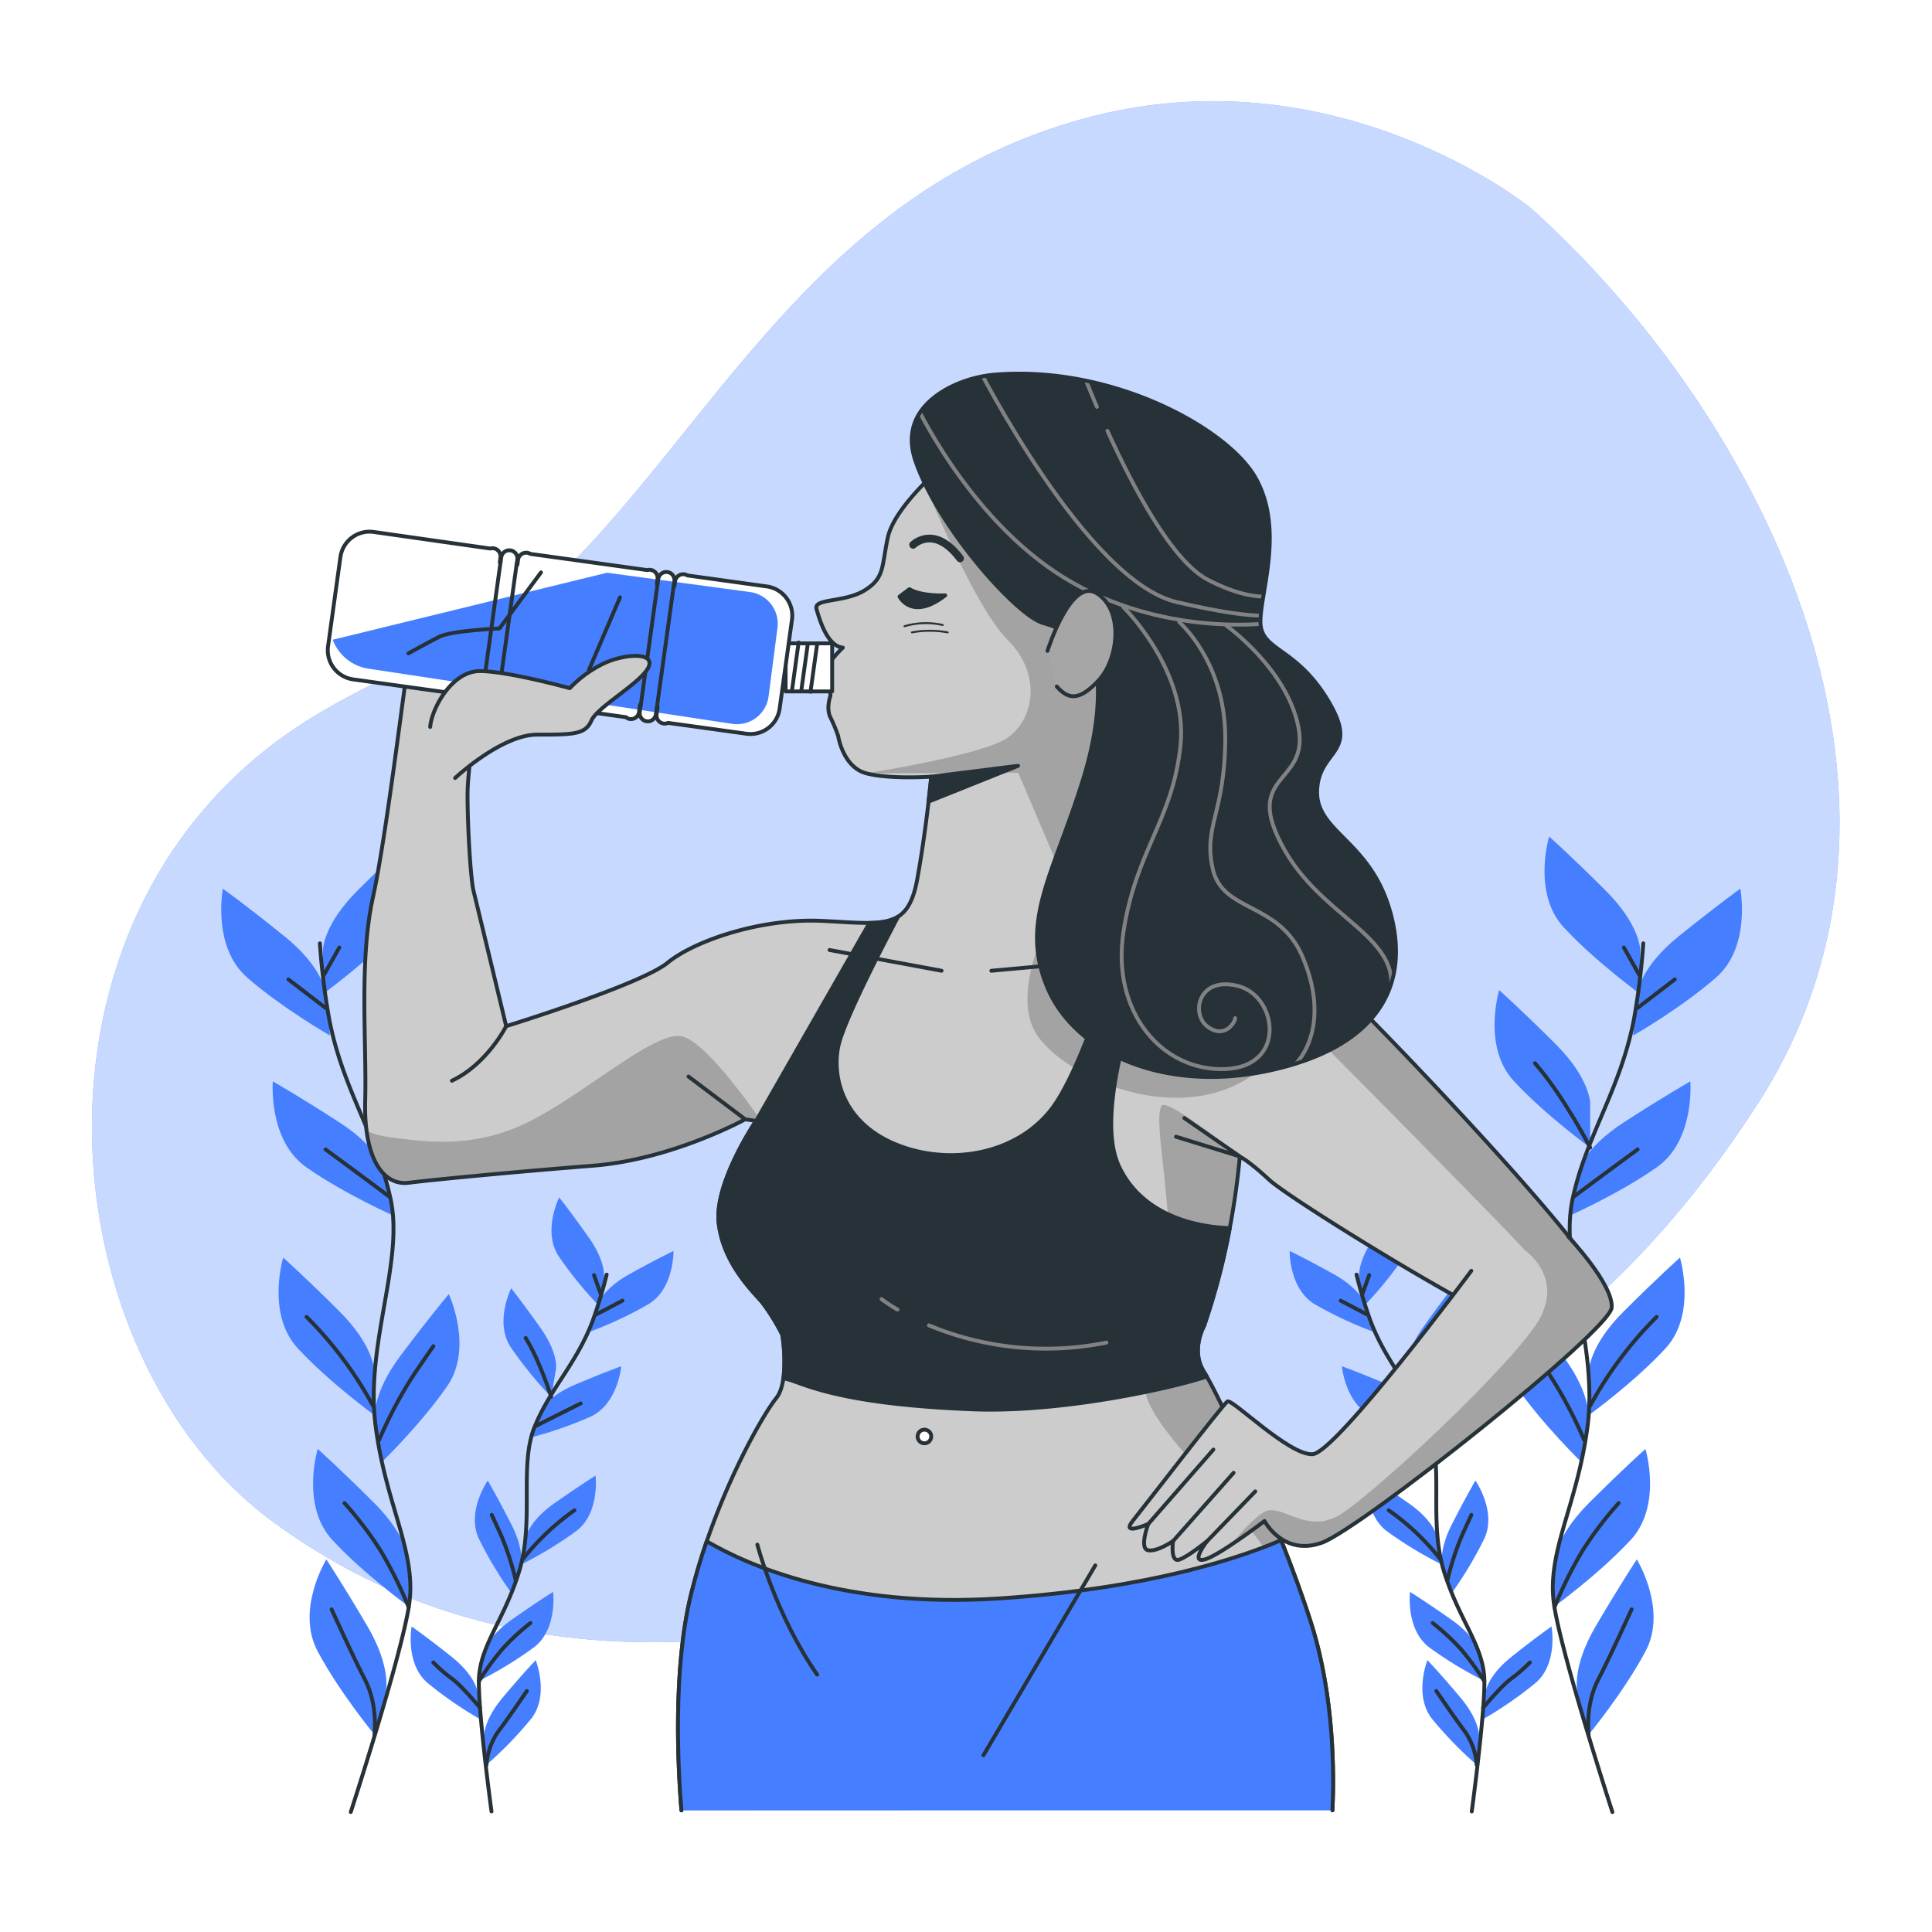<svg class="animated" id="freepik_stories-bottle-of-water" xmlns="http://www.w3.org/2000/svg" xmlns:xlink="http://www.w3.org/1999/xlink" viewBox="0 0 500 500" version="1.1" xmlns:svgjs="http://svgjs.com/svgjs"><style>svg#freepik_stories-bottle-of-water:not(.animated) .animable {opacity: 0;}svg#freepik_stories-bottle-of-water.animated #freepik--Plants--inject-4 {animation: 1s 1 forwards cubic-bezier(.36,-0.01,.5,1.38) fadeIn,1.5s Infinite  linear floating;animation-delay: 0s,1s;}svg#freepik_stories-bottle-of-water.animated #freepik--Character--inject-4 {animation: 1s 1 forwards cubic-bezier(.36,-0.01,.5,1.38) fadeIn,1.5s Infinite  linear floating;animation-delay: 0s,1s;}            @keyframes fadeIn {                0% {                    opacity: 0;                }                100% {                    opacity: 1;                }            }                    @keyframes floating {                0% {                    opacity: 1;                    transform: translateY(0px);                }                50% {                    transform: translateY(-10px);                }                100% {                    opacity: 1;                    transform: translateY(0px);                }            }        </style><g id="freepik--background-simple--inject-4" class="animable" style="transform-origin: 249.935px 225.595px;"><path d="M396.17,53.85s-50.53-41.27-116.25-23S186.68,105.79,149,144.72c-19.74,20.38-48.9,27.89-72.35,43.58-75,50.17-63.88,163-6.06,205.5,50.06,36.84,112.61,40.69,194,13.52S404.22,363.83,454.69,286,458.42,109.86,396.17,53.85Z" style="fill: #457FFF; transform-origin: 249.935px 225.595px;" id="elpsk8jtawyx" class="animable"></path><g id="el80qighs9d9g"><path d="M396.17,53.85s-50.53-41.27-116.25-23S186.68,105.79,149,144.72c-19.74,20.38-48.9,27.89-72.35,43.58-75,50.17-63.88,163-6.06,205.5,50.06,36.84,112.61,40.69,194,13.52S404.22,363.83,454.69,286,458.42,109.86,396.17,53.85Z" style="fill: rgb(255, 255, 255); opacity: 0.7; transform-origin: 249.935px 225.595px;" class="animable" id="elo29tme391x"></path></g></g><g id="freepik--Plants--inject-4" class="animable animator-active" style="transform-origin: 254.037px 342.73px;"><path d="M424.47,245.77s0-6.36-8.91-15.27-14.64-14-14.64-14-4.46,14.64,3.82,23.55,19.73,17.19,19.73,17.19Z" style="fill: #457FFF; transform-origin: 412.095px 236.87px;" id="el4bczep27dih" class="animable"></path><path d="M411.54,285.52s0-6.36-8.91-15.27-14.64-14-14.64-14-4.46,14.64,3.82,23.56S411.54,297,411.54,297Z" style="fill: #457FFF; transform-origin: 399.165px 276.625px;" id="elkrh5cj60ozj" class="animable"></path><path d="M423.91,256.61s.67-6.33,10.48-14.25,16-12.37,16-12.37,2.89,15-6.28,23-21.44,15-21.44,15Z" style="fill: #457FFF; transform-origin: 436.746px 248.99px;" id="el8n5u67eaj8f" class="animable"></path><path d="M408.29,303.56s1.33-6.22,11.91-13.07,17.25-10.63,17.25-10.63,1.29,15.25-8.67,22.23-22.89,12.67-22.89,12.67Z" style="fill: #457FFF; transform-origin: 421.697px 297.31px;" id="elz0tongn4e6" class="animable"></path><path d="M411.22,354.74s0-6.36,8.92-15.27,14.63-14,14.63-14S439.23,340.1,431,349s-19.74,17.19-19.74,17.19Z" style="fill: #457FFF; transform-origin: 423.598px 345.83px;" id="elkqunyodtafi" class="animable"></path><path d="M411.08,367.24s.9-6.3-6.65-16.39-12.51-15.94-12.51-15.94-6.49,13.86.44,23.85,17.09,19.82,17.09,19.82Z" style="fill: #457FFF; transform-origin: 400.137px 356.745px;" id="el1c7ncms3cvm" class="animable"></path><path d="M402.29,404.26s0-6.36,8.91-15.27,14.64-14,14.64-14,4.45,14.64-3.82,23.55-19.73,17.19-19.73,17.19Z" style="fill: #457FFF; transform-origin: 414.663px 395.36px;" id="el8tujc468333" class="animable"></path><path d="M408.24,437.83s-1.61-6.16,4.75-17,10.62-17.26,10.62-17.26,8,13,2.27,23.75-14.74,21.62-14.74,21.62Z" style="fill: #457FFF; transform-origin: 418.003px 426.255px;" id="elqa05wudz4ll" class="animable"></path><path d="M425.28,244.14a182.69,182.69,0,0,1-2.44,19.76c-3.53,18.2-12.33,30-15.85,46.38s6.59,37.62,3.88,58.73-10.93,32.86-8.58,46.95,15,53,15,53" style="fill: none; stroke: rgb(38, 50, 56); stroke-linecap: round; stroke-linejoin: round; transform-origin: 413.576px 356.55px;" id="ellyyedpu80sr" class="animable"></path><line x1="423.82" y1="260.84" x2="433.43" y2="253.47" style="fill: none; stroke: rgb(38, 50, 56); stroke-linecap: round; stroke-linejoin: round; transform-origin: 428.625px 257.155px;" id="elbcph417bjm" class="animable"></line><line x1="424.27" y1="252.36" x2="420.25" y2="245.21" style="fill: none; stroke: rgb(38, 50, 56); stroke-linecap: round; stroke-linejoin: round; transform-origin: 422.26px 248.785px;" id="elaltqtyvwo6v" class="animable"></line><path d="M407.52,309.53s8-6,16.3-12.06" style="fill: none; stroke: rgb(38, 50, 56); stroke-linecap: round; stroke-linejoin: round; transform-origin: 415.67px 303.5px;" id="elohgteo7e94e" class="animable"></path><path d="M411.54,297s-6.7-13.13-14.29-21.84" style="fill: none; stroke: rgb(38, 50, 56); stroke-linecap: round; stroke-linejoin: round; transform-origin: 404.395px 286.08px;" id="el29apmk8tmw8" class="animable"></path><path d="M411.54,363.8a99.34,99.34,0,0,1,17.2-23" style="fill: none; stroke: rgb(38, 50, 56); stroke-linecap: round; stroke-linejoin: round; transform-origin: 420.14px 352.3px;" id="elgu13eqkudbj" class="animable"></path><path d="M410,372.73a112.76,112.76,0,0,0-8.71-16.53c-4.69-6.92-5.36-7.81-5.36-7.81" style="fill: none; stroke: rgb(38, 50, 56); stroke-linecap: round; stroke-linejoin: round; transform-origin: 402.965px 360.56px;" id="elvrxbevlt6m" class="animable"></path><path d="M402.29,416a106.44,106.44,0,0,1,7.24-14.64A93.78,93.78,0,0,1,418.91,389" style="fill: none; stroke: rgb(38, 50, 56); stroke-linecap: round; stroke-linejoin: round; transform-origin: 410.6px 402.5px;" id="ele8qshdhd6j7" class="animable"></path><path d="M411.14,448.91s-.94-7.62,2.41-14.09,7.15-15,8.71-18.32" style="fill: none; stroke: rgb(38, 50, 56); stroke-linecap: round; stroke-linejoin: round; transform-origin: 416.639px 432.705px;" id="el964c3mkvq4" class="animable"></path><path d="M351.75,330.81s-.69-4,3.93-10.55,7.66-10.37,7.66-10.37,4.38,8.7.16,15.18A99.19,99.19,0,0,1,353,338Z" style="fill: #457FFF; transform-origin: 358.524px 323.945px;" id="el5md57eghuwo" class="animable"></path><path d="M364.18,354.33s-.69-4,3.93-10.55,7.66-10.37,7.66-10.37,4.38,8.7.16,15.18a99.19,99.19,0,0,1-10.51,12.92Z" style="fill: #457FFF; transform-origin: 370.954px 347.46px;" id="el8k6ky798s9r" class="animable"></path><path d="M353.28,337.54s-1.11-3.89-8.12-7.79-11.4-6-11.4-6-.17,9.74,6.44,13.75a99.35,99.35,0,0,0,15.08,7.09Z" style="fill: #457FFF; transform-origin: 344.52px 334.17px;" id="el3ygxnpoor7u" class="animable"></path><path d="M368.17,365.29s-1.51-3.76-8.89-6.91-12-4.79-12-4.79.85,9.7,7.85,13a99.1,99.1,0,0,0,15.73,5.46Z" style="fill: #457FFF; transform-origin: 359.07px 362.82px;" id="elzbinsb1rti" class="animable"></path><path d="M371.89,397.7s-.69-4-7.25-8.61-10.7-7.19-10.7-7.19-1.2,9.66,4.95,14.35a100.11,100.11,0,0,0,14.24,8.64Z" style="fill: #457FFF; transform-origin: 363.488px 393.395px;" id="elzb8gf70nk8" class="animable"></path><path d="M373.34,405.52s-1.25-3.85,2.39-11,6.11-11.35,6.11-11.35,5.57,8,2.31,15a99.14,99.14,0,0,1-8.56,14.28Z" style="fill: #457FFF; transform-origin: 379.153px 397.81px;" id="eln20p6vfxwaa" class="animable"></path><path d="M384.52,437.71s.46-4,6.74-9,10.28-7.79,10.28-7.79,1.75,9.58-4.13,14.62A100,100,0,0,1,383.69,445Z" style="fill: #457FFF; transform-origin: 392.737px 432.96px;" id="elr69eh03p3z" class="animable"></path><path d="M382.87,427.78s-.69-4-7.25-8.61-10.7-7.19-10.7-7.19-1.2,9.66,4.95,14.35A100.11,100.11,0,0,0,384.11,435Z" style="fill: #457FFF; transform-origin: 374.468px 423.49px;" id="eld1faf4l5a3" class="animable"></path><path d="M382.78,449.48s.34-4-4.83-10.17-8.53-9.66-8.53-9.66-3.61,9,1.15,15.14a99.82,99.82,0,0,0,11.59,11.95Z" style="fill: #457FFF; transform-origin: 375.447px 443.195px;" id="eljwhpbu7m6a" class="animable"></path><path d="M351.07,329.87A114.7,114.7,0,0,0,354.74,342c4.19,11,11,17.44,15,27.36s-.05,24.31,3.94,37.25,10.42,19.42,10.48,28.51-3.27,33.68-3.27,33.68" style="fill: none; stroke: rgb(38, 50, 56); stroke-linecap: round; stroke-linejoin: round; transform-origin: 367.615px 399.335px;" id="el1snsoulqi7j" class="animable"></path><line x1="353.79" y1="340.19" x2="346.97" y2="336.61" style="fill: none; stroke: rgb(38, 50, 56); stroke-linecap: round; stroke-linejoin: round; transform-origin: 350.38px 338.4px;" id="el06apazpcqii" class="animable"></line><line x1="352.59" y1="334.91" x2="354.34" y2="330" style="fill: none; stroke: rgb(38, 50, 56); stroke-linecap: round; stroke-linejoin: round; transform-origin: 353.465px 332.455px;" id="eld12j47kdf3o" class="animable"></line><path d="M369.3,369s-5.69-2.91-11.53-5.8" style="fill: none; stroke: rgb(38, 50, 56); stroke-linecap: round; stroke-linejoin: round; transform-origin: 363.535px 366.1px;" id="eltpjcvvb5qvg" class="animable"></path><path d="M365.42,361.51s2.77-9,6.59-15.25" style="fill: none; stroke: rgb(38, 50, 56); stroke-linecap: round; stroke-linejoin: round; transform-origin: 368.715px 353.885px;" id="elrzrqxznamgo" class="animable"></path><path d="M372.67,403.41a63.13,63.13,0,0,0-13.28-12.55" style="fill: none; stroke: rgb(38, 50, 56); stroke-linecap: round; stroke-linejoin: round; transform-origin: 366.03px 397.135px;" id="elsjv3mrjv0pl" class="animable"></path><path d="M374.62,408.85a71.59,71.59,0,0,1,3.67-11.31c2.19-4.85,2.51-5.49,2.51-5.49" style="fill: none; stroke: rgb(38, 50, 56); stroke-linecap: round; stroke-linejoin: round; transform-origin: 377.71px 400.45px;" id="elfjf3zvsy2cg" class="animable"></path><path d="M383.83,442s4.52-5.54,7.33-7.61a39.74,39.74,0,0,0,4.77-4.14" style="fill: none; stroke: rgb(38, 50, 56); stroke-linecap: round; stroke-linejoin: round; transform-origin: 389.88px 436.125px;" id="elvp0236ff76s" class="animable"></path><path d="M384.14,435.12a68.78,68.78,0,0,0-6.13-8.4,60.25,60.25,0,0,0-7.22-6.68" style="fill: none; stroke: rgb(38, 50, 56); stroke-linecap: round; stroke-linejoin: round; transform-origin: 377.465px 427.58px;" id="eldmr8jfcc8q5" class="animable"></path><path d="M382.16,456.74a17.24,17.24,0,0,0-3-8.57c-2.8-3.7-6.1-8.61-7.45-10.54" style="fill: none; stroke: rgb(38, 50, 56); stroke-linecap: round; stroke-linejoin: round; transform-origin: 376.935px 447.185px;" id="elbev9jhdd67b" class="animable"></path><path d="M83.59,245.77s0-6.36,8.91-15.27,14.64-14,14.64-14,4.46,14.64-3.81,23.55-19.74,17.19-19.74,17.19Z" style="fill: #457FFF; transform-origin: 95.966px 236.87px;" id="elovyjy89mmoq" class="animable"></path><path d="M96.53,285.52s0-6.36,8.91-15.27,14.64-14,14.64-14,4.45,14.64-3.82,23.56S96.53,297,96.53,297Z" style="fill: #457FFF; transform-origin: 108.903px 276.625px;" id="el7jret2dv8sb" class="animable"></path><path d="M84.15,256.61s-.67-6.33-10.47-14.25-16-12.37-16-12.37-2.88,15,6.29,23,21.43,15,21.43,15Z" style="fill: #457FFF; transform-origin: 71.326px 248.99px;" id="elept70x8mo6e" class="animable"></path><path d="M99.78,303.56s-1.34-6.22-11.92-13.07-17.25-10.63-17.25-10.63-1.28,15.25,8.67,22.23,22.9,12.67,22.9,12.67Z" style="fill: #457FFF; transform-origin: 86.368px 297.31px;" id="elb2dmqiw0iaq" class="animable"></path><path d="M96.84,354.74s0-6.36-8.91-15.27-14.64-14-14.64-14S68.83,340.1,77.11,349,96.84,366.2,96.84,366.2Z" style="fill: #457FFF; transform-origin: 84.465px 345.835px;" id="ellpm1uostw7c" class="animable"></path><path d="M97,367.24s-.91-6.3,6.65-16.39,12.5-15.94,12.5-15.94,6.49,13.86-.43,23.85-17.09,19.82-17.09,19.82Z" style="fill: #457FFF; transform-origin: 107.938px 356.745px;" id="ellzm4dr59iy" class="animable"></path><path d="M105.78,404.26s0-6.36-8.92-15.27-14.63-14-14.63-14S77.77,389.62,86,398.53s19.74,17.19,19.74,17.19Z" style="fill: #457FFF; transform-origin: 93.402px 395.355px;" id="elln2opxnbsb" class="animable"></path><path d="M99.83,437.83s1.61-6.16-4.76-17-10.61-17.26-10.61-17.26-8,13-2.27,23.75,14.73,21.62,14.73,21.62Z" style="fill: #457FFF; transform-origin: 90.067px 426.255px;" id="ellc6kdyzlkas" class="animable"></path><path d="M82.79,244.14a180.22,180.22,0,0,0,2.44,19.76c3.52,18.2,12.33,30,15.85,46.38S94.49,347.9,97.2,369s10.92,32.86,8.58,46.95-15,53-15,53" style="fill: none; stroke: rgb(38, 50, 56); stroke-linecap: round; stroke-linejoin: round; transform-origin: 94.492px 356.545px;" id="elwidecjuc38" class="animable"></path><line x1="84.24" y1="260.84" x2="74.64" y2="253.47" style="fill: none; stroke: rgb(38, 50, 56); stroke-linecap: round; stroke-linejoin: round; transform-origin: 79.44px 257.155px;" id="elker36nkewq" class="animable"></line><line x1="83.8" y1="252.36" x2="87.82" y2="245.21" style="fill: none; stroke: rgb(38, 50, 56); stroke-linecap: round; stroke-linejoin: round; transform-origin: 85.81px 248.785px;" id="elfrb79cc7vge" class="animable"></line><path d="M100.54,309.53s-8-6-16.3-12.06" style="fill: none; stroke: rgb(38, 50, 56); stroke-linecap: round; stroke-linejoin: round; transform-origin: 92.39px 303.5px;" id="el00az0rrfo2r2g" class="animable"></path><path d="M96.53,297s6.69-13.13,14.29-21.84" style="fill: none; stroke: rgb(38, 50, 56); stroke-linecap: round; stroke-linejoin: round; transform-origin: 103.675px 286.08px;" id="el2ift9v7oujk" class="animable"></path><path d="M96.52,363.8a99.47,99.47,0,0,0-17.19-23" style="fill: none; stroke: rgb(38, 50, 56); stroke-linecap: round; stroke-linejoin: round; transform-origin: 87.925px 352.3px;" id="elm0qe9r9u3" class="animable"></path><path d="M98.09,372.73a112.76,112.76,0,0,1,8.71-16.53c4.69-6.92,5.36-7.81,5.36-7.81" style="fill: none; stroke: rgb(38, 50, 56); stroke-linecap: round; stroke-linejoin: round; transform-origin: 105.125px 360.56px;" id="el2n1vgqk8brc" class="animable"></path><path d="M105.78,416a107.1,107.1,0,0,0-7.25-14.64A93.21,93.21,0,0,0,89.16,389" style="fill: none; stroke: rgb(38, 50, 56); stroke-linecap: round; stroke-linejoin: round; transform-origin: 97.47px 402.5px;" id="el7duk57o9fu" class="animable"></path><path d="M96.92,448.91s.94-7.62-2.4-14.09-7.15-15-8.71-18.32" style="fill: none; stroke: rgb(38, 50, 56); stroke-linecap: round; stroke-linejoin: round; transform-origin: 91.426px 432.705px;" id="eliehqwvru1je" class="animable"></path><path d="M156.31,330.81s.69-4-3.93-10.55-7.66-10.37-7.66-10.37-4.38,8.7-.16,15.18A99.19,99.19,0,0,0,155.07,338Z" style="fill: #457FFF; transform-origin: 149.536px 323.945px;" id="elexgw07yd2s" class="animable"></path><path d="M143.89,354.33s.69-4-3.93-10.55-7.66-10.37-7.66-10.37-4.38,8.7-.16,15.18a99.53,99.53,0,0,0,10.5,12.92Z" style="fill: #457FFF; transform-origin: 137.116px 347.46px;" id="el054joc4qcill" class="animable"></path><path d="M154.79,337.54s1.1-3.89,8.11-7.79,11.4-6,11.4-6,.18,9.74-6.44,13.75a99.47,99.47,0,0,1-15.07,7.09Z" style="fill: #457FFF; transform-origin: 163.545px 334.17px;" id="elp3h8byw40sn" class="animable"></path><path d="M139.89,365.29s1.51-3.76,8.89-6.91,12-4.79,12-4.79-.85,9.7-7.85,13a99.1,99.1,0,0,1-15.73,5.46Z" style="fill: #457FFF; transform-origin: 148.99px 362.82px;" id="elkxv7lpycwd" class="animable"></path><path d="M136.18,397.7s.69-4,7.24-8.61,10.7-7.19,10.7-7.19,1.21,9.66-5,14.35a99.51,99.51,0,0,1-14.24,8.64Z" style="fill: #457FFF; transform-origin: 144.548px 393.395px;" id="el8osu924khbv" class="animable"></path><path d="M134.73,405.52s1.25-3.85-2.39-11-6.11-11.35-6.11-11.35-5.58,8-2.32,15a99.75,99.75,0,0,0,8.57,14.28Z" style="fill: #457FFF; transform-origin: 128.913px 397.81px;" id="elkght76befr" class="animable"></path><path d="M123.54,437.71s-.46-4-6.74-9-10.27-7.79-10.27-7.79-1.76,9.58,4.12,14.62A100,100,0,0,0,124.37,445Z" style="fill: #457FFF; transform-origin: 115.327px 432.96px;" id="ellf9ots9nd6c" class="animable"></path><path d="M125.2,427.78s.69-4,7.24-8.61,10.7-7.19,10.7-7.19,1.21,9.66-4.95,14.35A99.51,99.51,0,0,1,124,435Z" style="fill: #457FFF; transform-origin: 133.618px 423.49px;" id="elxjwm7m7d8nj" class="animable"></path><path d="M125.29,449.48s-.35-4,4.82-10.17,8.53-9.66,8.53-9.66,3.62,9-1.15,15.14a99.82,99.82,0,0,1-11.59,11.95Z" style="fill: #457FFF; transform-origin: 132.62px 443.195px;" id="elfcw7lqjekxd" class="animable"></path><path d="M157,329.87A117,117,0,0,1,153.32,342c-4.18,11-11,17.44-15,27.36s0,24.31-3.95,37.25S124,426,123.93,435.12s3.27,33.68,3.27,33.68" style="fill: none; stroke: rgb(38, 50, 56); stroke-linecap: round; stroke-linejoin: round; transform-origin: 140.464px 399.335px;" id="elfh2j2k53q55" class="animable"></path><line x1="154.27" y1="340.19" x2="161.09" y2="336.61" style="fill: none; stroke: rgb(38, 50, 56); stroke-linecap: round; stroke-linejoin: round; transform-origin: 157.68px 338.4px;" id="elafhj47ptcl9" class="animable"></line><line x1="155.47" y1="334.91" x2="153.73" y2="330" style="fill: none; stroke: rgb(38, 50, 56); stroke-linecap: round; stroke-linejoin: round; transform-origin: 154.6px 332.455px;" id="el89sai83rgpe" class="animable"></line><path d="M138.76,369s5.7-2.91,11.53-5.8" style="fill: none; stroke: rgb(38, 50, 56); stroke-linecap: round; stroke-linejoin: round; transform-origin: 144.525px 366.1px;" id="elwr5gx2m79l" class="animable"></path><path d="M142.64,361.51s-2.77-9-6.59-15.25" style="fill: none; stroke: rgb(38, 50, 56); stroke-linecap: round; stroke-linejoin: round; transform-origin: 139.345px 353.885px;" id="el7l0xo5k250g" class="animable"></path><path d="M135.39,403.41a63.44,63.44,0,0,1,13.28-12.55" style="fill: none; stroke: rgb(38, 50, 56); stroke-linecap: round; stroke-linejoin: round; transform-origin: 142.03px 397.135px;" id="elga8vo48k5cs" class="animable"></path><path d="M133.44,408.85a71.59,71.59,0,0,0-3.67-11.31c-2.19-4.85-2.51-5.49-2.51-5.49" style="fill: none; stroke: rgb(38, 50, 56); stroke-linecap: round; stroke-linejoin: round; transform-origin: 130.35px 400.45px;" id="el766ah0k9v3k" class="animable"></path><path d="M124.24,442s-4.52-5.54-7.34-7.61a40.08,40.08,0,0,1-4.76-4.14" style="fill: none; stroke: rgb(38, 50, 56); stroke-linecap: round; stroke-linejoin: round; transform-origin: 118.19px 436.125px;" id="eldzvvrrahk1u" class="animable"></path><path d="M123.93,435.12a67.58,67.58,0,0,1,6.13-8.4,59.73,59.73,0,0,1,7.21-6.68" style="fill: none; stroke: rgb(38, 50, 56); stroke-linecap: round; stroke-linejoin: round; transform-origin: 130.6px 427.58px;" id="elohaqf1tc6zl" class="animable"></path><path d="M125.9,456.74a17.36,17.36,0,0,1,3-8.57c2.81-3.7,6.11-8.61,7.45-10.54" style="fill: none; stroke: rgb(38, 50, 56); stroke-linecap: round; stroke-linejoin: round; transform-origin: 131.125px 447.185px;" id="elnefnamaijar" class="animable"></path></g><g id="freepik--Character--inject-4" class="animable" style="transform-origin: 250.989px 281.49px;"><path d="M344.84,468.5c.42-8.88.54-29.33-5.52-48.41-8-25.29-24.08-59.4-27.69-65s0-12,0-12a191.57,191.57,0,0,0,9.23-43.75s2,.81,7.62,6,56.16,36.24,64.18,37.85,19.95-2.27,22.76-7.89-52.82-64.07-67.67-78.52-51-12-57-15.65-6.43-8.43-2.41-23.68,17.26-29.3,18.86-41.74-7.62-36.52-28.49-49S243,121.49,243,121.49s-11.64,10-13.25,17.66-.8,10.43-6,13.64-13.24,2-12.44,4.82,2.81,9.63,6.82,10c0,0-5.62,5.22-4.41,7.63a12,12,0,0,1,1.2,4.81s-1.2,3.21,0,5.62a40.92,40.92,0,0,1,2,4.82s1.2,8,7.22,9.63S241,201,241,201s-1.21,13.25-3.61,26.49-8.43,11.64-24.49,10.84-33.31,5.22-40.13,10.83S131,265.57,131,265.57s-7.63-31.71-8.43-34.92S121,213.8,121,205.77s2.81-22.08,3.61-28.9-18.06-8.83-18.87-5.62-5.61,44.55-9.23,61-1.6,37.32-2,52.57,4.81,22.08,11.23,21.28,27.3-2.81,47.77-4.42,39.33-12,39.33-12l2.81.4S184.8,306.11,186,316.54s8.83,17.66,11.24,20.47a53.25,53.25,0,0,1,5.22,8.43s2,12-1.61,16.45-16,26.09-22.07,51c-4.71,19.46-3.28,45.3-2.43,55.64" style="fill: rgb(204, 204, 204); transform-origin: 254.913px 293.96px;" id="el0p0dyvj2ytj" class="animable"></path><g style="clip-path: url(&quot;#freepik--clip-path--inject-4&quot;); transform-origin: 255.191px 273.361px;" id="elmme9ttdqidn" class="animable"><g id="ellrity3hc0hs"><g style="opacity: 0.2; transform-origin: 255.191px 273.361px;" class="animable" id="el2uyfhmqnp5t"><path d="M176.25,268.16c-7.09-1.09-24,14.18-38.72,21.81s-27.82,5.46-36.54,4.37a22.64,22.64,0,0,1-6.13-1.66c1.28,9.74,5.68,14.07,10.87,13.43,6.43-.81,27.3-2.81,47.77-4.42s39.33-12,39.33-12l2.81.4s-1.68,2.49-3.64,6.13c4-1.65,7.16-2.93,7.16-2.93S183.34,269.25,176.25,268.16Z" id="eltbw0t1rb6fs" class="animable" style="transform-origin: 147.01px 287.138px;"></path><path d="M347.75,256.74c-7.14-6.94-19.17-10-30.43-11.68h0c-12.18-1.84-23.44-2.09-26.57-4-6-3.61-6.43-8.43-2.41-23.68s17.26-29.3,18.86-41.74-7.62-36.52-28.49-49S243,121.49,243,121.49s-1.64,1.41-3.77,3.57c3,7.28,13.65,32.65,21.56,40.56,9.28,9.27,6.55,21.27-.54,25.63s-36.12,8.9-36.12,8.9l39.39-.17,12.54,29.45s-16.9,26.73-7.09,39.27,42.55,25.09,61.09,4.37a37.55,37.55,0,0,0,5.8-9.41c12.3,12.37,27.58,27.78,38.92,39.4,17.61,18,29.12,29.31,33.23,38.08,3.43-1.47,6.23-3.51,7.41-5.88C418.23,329.65,362.6,271.19,347.75,256.74Z" id="elb2qs2489gk" class="animable" style="transform-origin: 319.826px 230.246px;"></path><path d="M311.63,355.07c-3.62-5.62,0-12,0-12a191.57,191.57,0,0,0,9.23-43.75,5.78,5.78,0,0,1,.61.33c-7.9-6.27-19.78-15.26-20.86-13.45-1.64,2.72.54,13.63,1.63,28.36s-12,34.9-4.36,49.63,32.73,32.18,43.09,62.18l.36,1c-.58-2.43-1.25-4.86-2-7.27C331.29,394.8,315.24,360.69,311.63,355.07Z" id="eldhz2wwjjn2g" class="animable" style="transform-origin: 318.402px 356.667px;"></path></g></g></g><path d="M344.84,468.5c.42-8.88.54-29.33-5.52-48.41-8-25.29-24.08-59.4-27.69-65s0-12,0-12a191.57,191.57,0,0,0,9.23-43.75s2,.81,7.62,6,56.16,36.24,64.18,37.85,19.95-2.27,22.76-7.89-52.82-64.07-67.67-78.52-51-12-57-15.65-6.43-8.43-2.41-23.68,17.26-29.3,18.86-41.74-7.62-36.52-28.49-49S243,121.49,243,121.49s-11.64,10-13.25,17.66-.8,10.43-6,13.64-13.24,2-12.44,4.82,2.81,9.63,6.82,10c0,0-5.62,5.22-4.41,7.63a12,12,0,0,1,1.2,4.81s-1.2,3.21,0,5.62a40.92,40.92,0,0,1,2,4.82s1.2,8,7.22,9.63S241,201,241,201s-1.21,13.25-3.61,26.49-8.43,11.64-24.49,10.84-33.31,5.22-40.13,10.83S131,265.57,131,265.57s-7.63-31.71-8.43-34.92S121,213.8,121,205.77s2.81-22.08,3.61-28.9-18.06-8.83-18.87-5.62-5.61,44.55-9.23,61-1.6,37.32-2,52.57,4.81,22.08,11.23,21.28,27.3-2.81,47.77-4.42,39.33-12,39.33-12l2.81.4S184.8,306.11,186,316.54s8.83,17.66,11.24,20.47a53.25,53.25,0,0,1,5.22,8.43s2,12-1.61,16.45-16,26.09-22.07,51c-4.71,19.46-3.28,45.3-2.43,55.64" style="fill: none; stroke: rgb(38, 50, 56); stroke-linecap: round; stroke-linejoin: round; transform-origin: 254.913px 293.96px;" id="el9q1zjujaigd" class="animable"></path><path d="M235.36,152.48l-2.56,1.92s3.2,6.39,11.82-.32C244.62,154.08,238.55,154.4,235.36,152.48Z" style="fill: rgb(38, 50, 56); stroke: rgb(38, 50, 56); stroke-linecap: round; stroke-linejoin: round; transform-origin: 238.71px 154.814px;" id="elanb85t7rgmw" class="animable"></path><path d="M236.32,141s5.43-5.43,12.14,3.51" style="fill: none; stroke: rgb(38, 50, 56); stroke-linecap: round; stroke-linejoin: round; stroke-width: 2px; transform-origin: 242.39px 141.938px;" id="elb5ird6l2bf9" class="animable"></path><path d="M234.08,162.07a19.67,19.67,0,0,1,9.9-.32" style="fill: none; stroke: rgb(38, 50, 56); stroke-linecap: round; stroke-linejoin: round; stroke-width: 0.5px; transform-origin: 239.03px 161.668px;" id="eluvuy7lxyx7f" class="animable"></path><path d="M236,163.66a25.8,25.8,0,0,1,9.26,0" style="fill: none; stroke: rgb(38, 50, 56); stroke-linecap: round; stroke-linejoin: round; stroke-width: 0.5px; transform-origin: 240.63px 163.451px;" id="elveg82k1bzc" class="animable"></path><line x1="214.69" y1="245.86" x2="243.68" y2="251.23" style="fill: none; stroke: rgb(38, 50, 56); stroke-linecap: round; stroke-linejoin: round; transform-origin: 229.185px 248.545px;" id="elzrki2mbi8d" class="animable"></line><line x1="280.19" y1="249.08" x2="256.56" y2="251.23" style="fill: none; stroke: rgb(38, 50, 56); stroke-linecap: round; stroke-linejoin: round; transform-origin: 268.375px 250.155px;" id="elnywe8fh3qwb" class="animable"></line><polyline points="306.5 289.35 320.86 299.28 304.35 294.18" style="fill: none; stroke: rgb(38, 50, 56); stroke-linecap: round; stroke-linejoin: round; transform-origin: 312.605px 294.315px;" id="elshb2ufm6avk" class="animable"></polyline><line x1="192.83" y1="289.65" x2="178.18" y2="278.61" style="fill: none; stroke: rgb(38, 50, 56); stroke-linecap: round; stroke-linejoin: round; transform-origin: 185.505px 284.13px;" id="el8l8hw4l5xva" class="animable"></line><path d="M131,265.57s-4.92,9.82-14.05,14.12" style="fill: none; stroke: rgb(38, 50, 56); stroke-linecap: round; stroke-linejoin: round; transform-origin: 123.975px 272.63px;" id="elxupdmd4ajx" class="animable"></path><g id="eluva5eqzfmjg"><rect x="203.32" y="166.5" width="12.04" height="12.44" style="fill: rgb(255, 255, 255); stroke: rgb(38, 50, 56); stroke-linecap: round; stroke-linejoin: round; transform-origin: 209.34px 172.72px; transform: rotate(7.89deg);" class="animable" id="elom449rlkou"></rect></g><path d="M198.47,151.77l-20.57-2.85a2,2,0,0,0-.8-.29,2.11,2.11,0,0,0-2.38,1.79l-.17,1.29-.2,0,.18-1.29a2.1,2.1,0,1,0-4.17-.57l-.18,1.29-.19,0,.17-1.29a2.1,2.1,0,0,0-1.79-2.37,2.06,2.06,0,0,0-.86.06l-30.25-4.19a2,2,0,0,0-.81-.29,2.1,2.1,0,0,0-2.37,1.79l-.18,1.29-.2,0,.18-1.29a2.1,2.1,0,1,0-4.16-.57l-.18,1.28-.2,0,.18-1.29a2.11,2.11,0,0,0-1.8-2.37h0a2,2,0,0,0-.85.06L96.7,137.67a7.62,7.62,0,0,0-8.6,6.5l-3.2,23.06a7.63,7.63,0,0,0,6.51,8.6l29.9,4.15a2.14,2.14,0,0,0,1.06.47h0a2.1,2.1,0,0,0,2.37-1.79l.26-1.89.2,0-.26,1.89a2.1,2.1,0,1,0,4.16.57l.26-1.88.2,0-.26,1.88a2.1,2.1,0,0,0,1.79,2.37,2,2,0,0,0,1.15-.17L162,185.61a2.06,2.06,0,0,0,1,.47,2.09,2.09,0,0,0,2.37-1.79l.27-1.88.19,0-.26,1.89a2.1,2.1,0,1,0,4.17.57L170,183l.2,0-.27,1.88a2.11,2.11,0,0,0,1.8,2.37,2,2,0,0,0,1.15-.17l20.29,2.81a7.62,7.62,0,0,0,8.6-6.5l3.2-23.06A7.64,7.64,0,0,0,198.47,151.77Z" style="fill: rgb(255, 255, 255); transform-origin: 144.932px 163.78px;" id="elsbvjk47f5s" class="animable"></path><g style="clip-path: url(&quot;#freepik--clip-path-2--inject-4&quot;); transform-origin: 143.694px 167.782px;" id="elk330o9qo4k" class="animable"><path d="M86.11,165.56l71-17.34,37,5a8.27,8.27,0,0,1,7.1,9.25l-2.3,17.75a8.26,8.26,0,0,1-9.43,7.11L95.34,173.05a11.74,11.74,0,0,1-9.23-7.49Z" style="fill: #457FFF; transform-origin: 143.694px 167.822px;" id="elky88fxpw4ik" class="animable"></path><path d="M105.7,169.08s4.83-2.68,8-4.29,15.57-2.15,15.57-2.15l10.74-14.5" style="fill: none; stroke: rgb(38, 50, 56); stroke-linecap: round; stroke-linejoin: round; transform-origin: 122.855px 158.61px;" id="elwdrx8synxj" class="animable"></path><line x1="160.46" y1="154.59" x2="152.41" y2="173.38" style="fill: none; stroke: rgb(38, 50, 56); stroke-linecap: round; stroke-linejoin: round; transform-origin: 156.435px 163.985px;" id="elif7n0wd97ue" class="animable"></line></g><path d="M198.47,151.77l-20.57-2.85a2,2,0,0,0-.8-.29,2.11,2.11,0,0,0-2.38,1.79l-.17,1.29-.2,0,.18-1.29a2.1,2.1,0,1,0-4.17-.57l-.18,1.29-.19,0,.17-1.29a2.1,2.1,0,0,0-1.79-2.37,2.06,2.06,0,0,0-.86.06l-30.25-4.19a2,2,0,0,0-.81-.29,2.1,2.1,0,0,0-2.37,1.79l-.18,1.29-.2,0,.18-1.29a2.1,2.1,0,1,0-4.16-.57l-.18,1.28-.2,0,.18-1.29a2.11,2.11,0,0,0-1.8-2.37h0a2,2,0,0,0-.85.06L96.7,137.67a7.62,7.62,0,0,0-8.6,6.5l-3.2,23.06a7.63,7.63,0,0,0,6.51,8.6l29.9,4.15a2.14,2.14,0,0,0,1.06.47h0a2.1,2.1,0,0,0,2.37-1.79l.26-1.89.2,0-.26,1.89a2.1,2.1,0,1,0,4.16.57l.26-1.88.2,0-.26,1.88a2.1,2.1,0,0,0,1.79,2.37,2,2,0,0,0,1.15-.17L162,185.61a2.06,2.06,0,0,0,1,.47,2.09,2.09,0,0,0,2.37-1.79l.27-1.88.19,0-.26,1.89a2.1,2.1,0,1,0,4.17.57L170,183l.2,0-.27,1.88a2.11,2.11,0,0,0,1.8,2.37,2,2,0,0,0,1.15-.17l20.29,2.81a7.62,7.62,0,0,0,8.6-6.5l3.2-23.06A7.64,7.64,0,0,0,198.47,151.77Z" style="fill: none; stroke: rgb(38, 50, 56); stroke-linecap: round; stroke-linejoin: round; transform-origin: 144.932px 163.78px;" id="eli4gpwl53bjl" class="animable"></path><line x1="174.35" y1="151.68" x2="170.01" y2="183.01" style="fill: rgb(255, 255, 255); stroke: rgb(38, 50, 56); stroke-linecap: round; stroke-linejoin: round; transform-origin: 172.18px 167.345px;" id="el5wg1rr5mrxr" class="animable"></line><line x1="170.18" y1="151.11" x2="165.84" y2="182.43" style="fill: rgb(255, 255, 255); stroke: rgb(38, 50, 56); stroke-linecap: round; stroke-linejoin: round; transform-origin: 168.01px 166.77px;" id="eljafip0hzds" class="animable"></line><line x1="133.7" y1="146.05" x2="129.36" y2="177.38" style="fill: rgb(255, 255, 255); stroke: rgb(38, 50, 56); stroke-linecap: round; stroke-linejoin: round; transform-origin: 131.53px 161.715px;" id="el5hb7pxy8gn9" class="animable"></line><line x1="129.54" y1="145.47" x2="125.2" y2="176.8" style="fill: rgb(255, 255, 255); stroke: rgb(38, 50, 56); stroke-linecap: round; stroke-linejoin: round; transform-origin: 127.37px 161.135px;" id="elhgwqnru7qb" class="animable"></line><line x1="206.68" y1="166.27" x2="205.01" y2="178.36" style="fill: rgb(255, 255, 255); stroke: rgb(38, 50, 56); stroke-linecap: round; stroke-linejoin: round; transform-origin: 205.845px 172.315px;" id="el5c454ar9bp6" class="animable"></line><line x1="209.06" y1="166.6" x2="207.38" y2="178.69" style="fill: rgb(255, 255, 255); stroke: rgb(38, 50, 56); stroke-linecap: round; stroke-linejoin: round; transform-origin: 208.22px 172.645px;" id="elmmyn1qcwyx" class="animable"></line><line x1="211.44" y1="166.93" x2="209.76" y2="179.02" style="fill: rgb(255, 255, 255); stroke: rgb(38, 50, 56); stroke-linecap: round; stroke-linejoin: round; transform-origin: 210.6px 172.975px;" id="el8iainsjxjbu" class="animable"></line><path d="M186,316.54c1.21,10.44,8.83,17.66,11.24,20.47a53.25,53.25,0,0,1,5.22,8.43,43.5,43.5,0,0,1,.29,11.3c4.1.4,11.1,6.52,49.08,8,23.72.91,53-5.89,60.47-8.5-.25-.45-.48-.84-.67-1.13-3.62-5.62,0-12,0-12a175.19,175.19,0,0,0,6.64-25.28c-5.47-.13-22.06-1.74-28.72-16.06-6.75-14.52,5.82-48.37,10-58.73-4.16-.49-7.33-1-8.76-1.87l-.19-.13c-2.82,9.68-11.15,36.79-18.68,46.28-9.23,11.64-26.49,14.45-40.13,8.83s-16.46-17.26-14.85-25.28c1.27-6.36,11.36-25.82,15.49-33.63-1.87,1.17-4.28,1.58-7.41,1.63l-29.35,51.26S184.8,306.11,186,316.54Z" style="fill: rgb(38, 50, 56); stroke: rgb(38, 50, 56); stroke-linecap: round; stroke-linejoin: round; transform-origin: 252.089px 301.032px;" id="el6su2tfhm6ta" class="animable"></path><path d="M240.41,343a78.86,78.86,0,0,0,45.93,4.46" style="fill: none; stroke: rgb(130, 130, 130); stroke-linecap: round; stroke-linejoin: round; transform-origin: 263.375px 346.017px;" id="eljukw82cmj0a" class="animable"></path><path d="M228.15,336.21a39.77,39.77,0,0,0,4.12,2.71" style="fill: none; stroke: rgb(130, 130, 130); stroke-linecap: round; stroke-linejoin: round; transform-origin: 230.21px 337.565px;" id="ele6qsc7ipup" class="animable"></path><path d="M258.46,96.88a32.21,32.21,0,0,0-12.74,3.42c-5.85,3.07-12.32,8.93-8.74,19.18,6,17.26,26.08,39.73,32.91,41.74a70,70,0,0,1,12,4.82s6,11.23-1.61,35.72-16.45,36.52-9.23,53.78,30.9,27.69,58.6,21.27,35.32-22.48,30.1-40.94-19.27-20.47-18.87-31.31,11.24-9.23,2.81-23.27-17.49-12.77-17.49-20.4,6.26-24.15-1.37-37.4C317.65,111,288.46,94.8,258.46,96.88Z" style="fill: rgb(38, 50, 56); transform-origin: 298.619px 187.709px;" id="elnq26nm1bim" class="animable"></path><g style="clip-path: url(&quot;#freepik--clip-path-3--inject-4&quot;); transform-origin: 298.257px 185.895px;" id="elfkpnqiv887w" class="animable"><path d="M236.42,103.45s13.82,30.53,38.89,46S328,161.3,328,161.3" style="fill: none; stroke: rgb(130, 130, 130); stroke-linecap: round; stroke-linejoin: round; transform-origin: 282.21px 132.559px;" id="el39lsvcsbuov" class="animable"></path><path d="M252.81,94.45s28.28,55.92,51.75,61.38,26,2.9,26,2.9" style="fill: none; stroke: rgb(130, 130, 130); stroke-linecap: round; stroke-linejoin: round; transform-origin: 291.685px 126.89px;" id="el5qztfm4a6xh" class="animable"></path><path d="M286.61,111.51c6.57,14.5,16.68,33.7,26,38.54,15.43,8,21.53,2.57,21.53,2.57" style="fill: none; stroke: rgb(130, 130, 130); stroke-linecap: round; stroke-linejoin: round; transform-origin: 310.375px 132.965px;" id="elob03qbyaaj" class="animable"></path><path d="M279.49,94.45s1.65,4.45,4.39,10.85" style="fill: none; stroke: rgb(130, 130, 130); stroke-linecap: round; stroke-linejoin: round; transform-origin: 281.685px 99.875px;" id="elow8m3ll2t3a" class="animable"></path><path d="M290.74,157.12s16.71,16.39,14.78,35.67S294,220,290.76,241.09s10.26,36.23,26.33,35.58,13.5-19,3.21-21.53-12.21,7.39-7.71,10.61,7.07-1.29,7.07-2.25" style="fill: none; stroke: rgb(130, 130, 130); stroke-linecap: round; stroke-linejoin: round; transform-origin: 309.429px 216.905px;" id="el5qbj84qc5dn" class="animable"></path><path d="M305.2,161s11.89,10.28,11.89,29.88-5.78,22.82-3.21,34.07,17,8.36,23.14,22.5,2.57,25.07-3.86,29.89" style="fill: none; stroke: rgb(130, 130, 130); stroke-linecap: round; stroke-linejoin: round; transform-origin: 322.698px 219.17px;" id="el4yd0v1u2rnj" class="animable"></path><path d="M317.41,161.94s15.75,11.25,18.64,26.35-15.1,11.57-3.53,31.82,36.31,23.46,24.42,44.35" style="fill: none; stroke: rgb(130, 130, 130); stroke-linecap: round; stroke-linejoin: round; transform-origin: 338.752px 213.2px;" id="el2gkshw5hd42" class="animable"></path></g><path d="M258.46,96.88a32.21,32.21,0,0,0-12.74,3.42c-5.85,3.07-12.32,8.93-8.74,19.18,6,17.26,26.08,39.73,32.91,41.74a70,70,0,0,1,12,4.82s6,11.23-1.61,35.72-16.45,36.52-9.23,53.78,30.9,27.69,58.6,21.27,35.32-22.48,30.1-40.94-19.27-20.47-18.87-31.31,11.24-9.23,2.81-23.27-17.49-12.77-17.49-20.4,6.26-24.15-1.37-37.4C317.65,111,288.46,94.8,258.46,96.88Z" style="fill: none; stroke: rgb(38, 50, 56); stroke-linecap: round; stroke-linejoin: round; transform-origin: 298.619px 187.709px;" id="elkokg2yidks" class="animable"></path><path d="M241,201s-.23,2.52-.69,6.46l23.16-9.27Z" style="fill: rgb(38, 50, 56); stroke: rgb(38, 50, 56); stroke-linecap: round; stroke-linejoin: round; transform-origin: 251.89px 202.825px;" id="el6sqthmwzmzf" class="animable"></path><path d="M344.84,468.5c.42-8.88.54-29.33-5.52-48.41-2.15-6.77-4.87-14.17-7.78-21.49-10.28,4.44-33.75,12.5-72.89,15.07-39.9,2.62-65-8.49-75.76-14.79-1.54,4.48-2.94,9.17-4.11,14-4.71,19.46-3.28,45.3-2.43,55.64" style="fill: #457FFF; stroke: rgb(38, 50, 56); stroke-linecap: round; stroke-linejoin: round; transform-origin: 260.237px 433.56px;" id="elb4n5te6eqp" class="animable"></path><line x1="283.46" y1="405.12" x2="254.52" y2="454.25" style="fill: none; stroke: rgb(38, 50, 56); stroke-linecap: round; stroke-linejoin: round; transform-origin: 268.99px 429.685px;" id="el32xp8pc1ahw" class="animable"></line><path d="M196,399.74s4.71,18.17,15.48,33.65" style="fill: none; stroke: rgb(38, 50, 56); stroke-linecap: round; stroke-linejoin: round; transform-origin: 203.74px 416.565px;" id="elzns5vduwnvm" class="animable"></path><path d="M380.78,328.88s-35,47.06-41.06,47.46-20.87-14.45-22.07-13.64-21.27,26.89-24.49,30.9,4,.8,4,.8-2.41,6.42,0,6.82,6.42-2.4,6.42-2.4-.8,5.62,1.6,4.81,7.23-4.81,7.23-4.81-4.42,5.62-.8,4.81,15.65-10,15.65-10,4.81,9.23,14.85,5.62,74.61-54.87,75-60.89-11.2-18.28-11.2-18.28" style="fill: rgb(204, 204, 204); transform-origin: 354.726px 361.895px;" id="el3ovopy2a0yi" class="animable"></path><g style="clip-path: url(&quot;#freepik--clip-path-4--inject-4&quot;); transform-origin: 367.85px 359.379px;" id="el5rdww4r9ho2" class="animable"><g id="elp2gngee72w"><path d="M417.14,338.33c.41-6-12.31-19.65-12.31-19.65l-9.32,3.95-1.21.64s9.94,6.52,4.48,17.43-45.27,48-52.9,51.81-13.09-2.18-17.46-1.64c-2.29.29-6.41,4.66-9.87,9,4.3-2.85,8.73-6.25,8.73-6.25s4.81,9.23,14.85,5.62S416.74,344.35,417.14,338.33Z" style="opacity: 0.2; transform-origin: 367.85px 359.379px;" class="animable" id="elcfzblr4981"></path></g></g><path d="M380.78,328.88s-35,47.06-41.06,47.46-20.87-14.45-22.07-13.64-21.27,26.89-24.49,30.9,4,.8,4,.8-2.41,6.42,0,6.82,6.42-2.4,6.42-2.4-.8,5.62,1.6,4.81,7.23-4.81,7.23-4.81-4.42,5.62-.8,4.81,15.65-10,15.65-10,4.81,9.23,14.85,5.62,74.61-54.87,75-60.89-11.2-18.28-11.2-18.28" style="fill: none; stroke: rgb(38, 50, 56); stroke-linecap: round; stroke-linejoin: round; transform-origin: 354.726px 361.895px;" id="elnf7ddswlk1" class="animable"></path><line x1="312.43" y1="398.82" x2="324.87" y2="385.97" style="fill: rgb(255, 255, 255); stroke: rgb(38, 50, 56); stroke-linecap: round; stroke-linejoin: round; transform-origin: 318.65px 392.395px;" id="eliqjib75rfmo" class="animable"></line><line x1="303.6" y1="398.82" x2="319.25" y2="381.16" style="fill: rgb(255, 255, 255); stroke: rgb(38, 50, 56); stroke-linecap: round; stroke-linejoin: round; transform-origin: 311.425px 389.99px;" id="el8dua88i25wo" class="animable"></line><line x1="297.18" y1="394.4" x2="314.03" y2="375.14" style="fill: rgb(255, 255, 255); stroke: rgb(38, 50, 56); stroke-linecap: round; stroke-linejoin: round; transform-origin: 305.605px 384.77px;" id="elrjbbj3iel3q" class="animable"></line><path d="M117.78,201.35s12-11.23,21.27-11.23,12.44,0,14-3.62,13.25-10,14.85-14-7.22-3.21-12.44-.4a30.54,30.54,0,0,0-8,6s-16.06-4.42-23.28-4.42-12.44,9.63-12.85,14.45" style="fill: rgb(204, 204, 204); stroke: rgb(38, 50, 56); stroke-linecap: round; stroke-linejoin: round; transform-origin: 139.711px 185.547px;" id="el83zq5xxlqau" class="animable"></path><path d="M271.09,168.44s6-19.26,12.84-14.85,5.62,16.86.4,22.48-8,4.82-10.83,1.6" style="fill: rgb(166, 166, 166); stroke: rgb(38, 50, 56); stroke-linecap: round; stroke-linejoin: round; transform-origin: 279.874px 166.563px;" id="el01k82tkwhsbw" class="animable"></path><path d="M241,371.8A1.76,1.76,0,1,1,239.2,370,1.76,1.76,0,0,1,241,371.8Z" style="fill: rgb(255, 255, 255); stroke: rgb(38, 50, 56); stroke-linecap: round; stroke-linejoin: round; transform-origin: 239.24px 371.76px;" id="elct5ld04jrqp" class="animable"></path></g><defs><clipPath id="freepik--clip-path--inject-4"><path d="M344.84,468.5c.42-8.88.54-29.33-5.52-48.41-8-25.29-24.08-59.4-27.69-65s0-12,0-12a191.57,191.57,0,0,0,9.23-43.75s2,.81,7.62,6,56.16,36.24,64.18,37.85,19.95-2.27,22.76-7.89-52.82-64.07-67.67-78.52-51-12-57-15.65-6.43-8.43-2.41-23.68,17.26-29.3,18.86-41.74-7.62-36.52-28.49-49S243,121.49,243,121.49s-11.64,10-13.25,17.66-.8,10.43-6,13.64-13.24,2-12.44,4.82,2.81,9.63,6.82,10c0,0-5.62,5.22-4.41,7.63a12,12,0,0,1,1.2,4.81s-1.2,3.21,0,5.62a40.92,40.92,0,0,1,2,4.82s1.2,8,7.22,9.63S241,201,241,201s-1.21,13.25-3.61,26.49-8.43,11.64-24.49,10.84-33.31,5.22-40.13,10.83S131,265.57,131,265.57s-7.63-31.71-8.43-34.92S121,213.8,121,205.77s2.81-22.08,3.61-28.9-18.06-8.83-18.87-5.62-5.61,44.55-9.23,61-1.6,37.32-2,52.57,4.81,22.08,11.23,21.28,27.3-2.81,47.77-4.42,39.33-12,39.33-12l2.81.4S184.8,306.11,186,316.54s8.83,17.66,11.24,20.47a53.25,53.25,0,0,1,5.22,8.43s2,12-1.61,16.45-16,26.09-22.07,51c-4.71,19.46-3.28,45.3-2.43,55.64" style="fill:#ccc;stroke:#263238;stroke-linecap:round;stroke-linejoin:round"></path></clipPath><clipPath id="freepik--clip-path-2--inject-4"><path d="M198.47,151.77l-20.57-2.85a2,2,0,0,0-.8-.29,2.11,2.11,0,0,0-2.38,1.79l-.17,1.29-.2,0,.18-1.29a2.1,2.1,0,1,0-4.17-.57l-.18,1.29-.19,0,.17-1.29a2.1,2.1,0,0,0-1.79-2.37,2.06,2.06,0,0,0-.86.06l-30.25-4.19a2,2,0,0,0-.81-.29,2.1,2.1,0,0,0-2.37,1.79l-.18,1.29-.2,0,.18-1.29a2.1,2.1,0,1,0-4.16-.57l-.18,1.28-.2,0,.18-1.29a2.11,2.11,0,0,0-1.8-2.37h0a2,2,0,0,0-.85.06L96.7,137.67a7.62,7.62,0,0,0-8.6,6.5l-3.2,23.06a7.63,7.63,0,0,0,6.51,8.6l29.9,4.15a2.14,2.14,0,0,0,1.06.47h0a2.1,2.1,0,0,0,2.37-1.79l.26-1.89.2,0-.26,1.89a2.1,2.1,0,1,0,4.16.57l.26-1.88.2,0-.26,1.88a2.1,2.1,0,0,0,1.79,2.37,2,2,0,0,0,1.15-.17L162,185.61a2.06,2.06,0,0,0,1,.47,2.09,2.09,0,0,0,2.37-1.79l.27-1.88.19,0-.26,1.89a2.1,2.1,0,1,0,4.17.57L170,183l.2,0-.27,1.88a2.11,2.11,0,0,0,1.8,2.37,2,2,0,0,0,1.15-.17l20.29,2.81a7.62,7.62,0,0,0,8.6-6.5l3.2-23.06A7.64,7.64,0,0,0,198.47,151.77Z" style="fill:#fff;stroke:#263238;stroke-linecap:round;stroke-linejoin:round"></path></clipPath><clipPath id="freepik--clip-path-3--inject-4"><path d="M258.46,96.88a32.21,32.21,0,0,0-12.74,3.42c-5.85,3.07-12.32,8.93-8.74,19.18,6,17.26,26.08,39.73,32.91,41.74a70,70,0,0,1,12,4.82s6,11.23-1.61,35.72-16.45,36.52-9.23,53.78,30.9,27.69,58.6,21.27,35.32-22.48,30.1-40.94-19.27-20.47-18.87-31.31,11.24-9.23,2.81-23.27-17.49-12.77-17.49-20.4,6.26-24.15-1.37-37.4C317.65,111,288.46,94.8,258.46,96.88Z" style="fill:#263238;stroke:#263238;stroke-linecap:round;stroke-linejoin:round"></path></clipPath><clipPath id="freepik--clip-path-4--inject-4"><path d="M380.78,328.88s-35,47.06-41.06,47.46-20.87-14.45-22.07-13.64-21.27,26.89-24.49,30.9,4,.8,4,.8-2.41,6.42,0,6.82,6.42-2.4,6.42-2.4-.8,5.62,1.6,4.81,7.23-4.81,7.23-4.81-4.42,5.62-.8,4.81,15.65-10,15.65-10,4.81,9.23,14.85,5.62,74.61-54.87,75-60.89-11.2-18.28-11.2-18.28" style="fill:#ccc;stroke:#263238;stroke-linecap:round;stroke-linejoin:round"></path></clipPath></defs><defs>     <filter id="active" height="200%">         <feMorphology in="SourceAlpha" result="DILATED" operator="dilate" radius="2"></feMorphology>                <feFlood flood-color="#32DFEC" flood-opacity="1" result="PINK"></feFlood>        <feComposite in="PINK" in2="DILATED" operator="in" result="OUTLINE"></feComposite>        <feMerge>            <feMergeNode in="OUTLINE"></feMergeNode>            <feMergeNode in="SourceGraphic"></feMergeNode>        </feMerge>    </filter>    <filter id="hover" height="200%">        <feMorphology in="SourceAlpha" result="DILATED" operator="dilate" radius="2"></feMorphology>                <feFlood flood-color="#ff0000" flood-opacity="0.5" result="PINK"></feFlood>        <feComposite in="PINK" in2="DILATED" operator="in" result="OUTLINE"></feComposite>        <feMerge>            <feMergeNode in="OUTLINE"></feMergeNode>            <feMergeNode in="SourceGraphic"></feMergeNode>        </feMerge>            <feColorMatrix type="matrix" values="0   0   0   0   0                0   1   0   0   0                0   0   0   0   0                0   0   0   1   0 "></feColorMatrix>    </filter></defs></svg>
